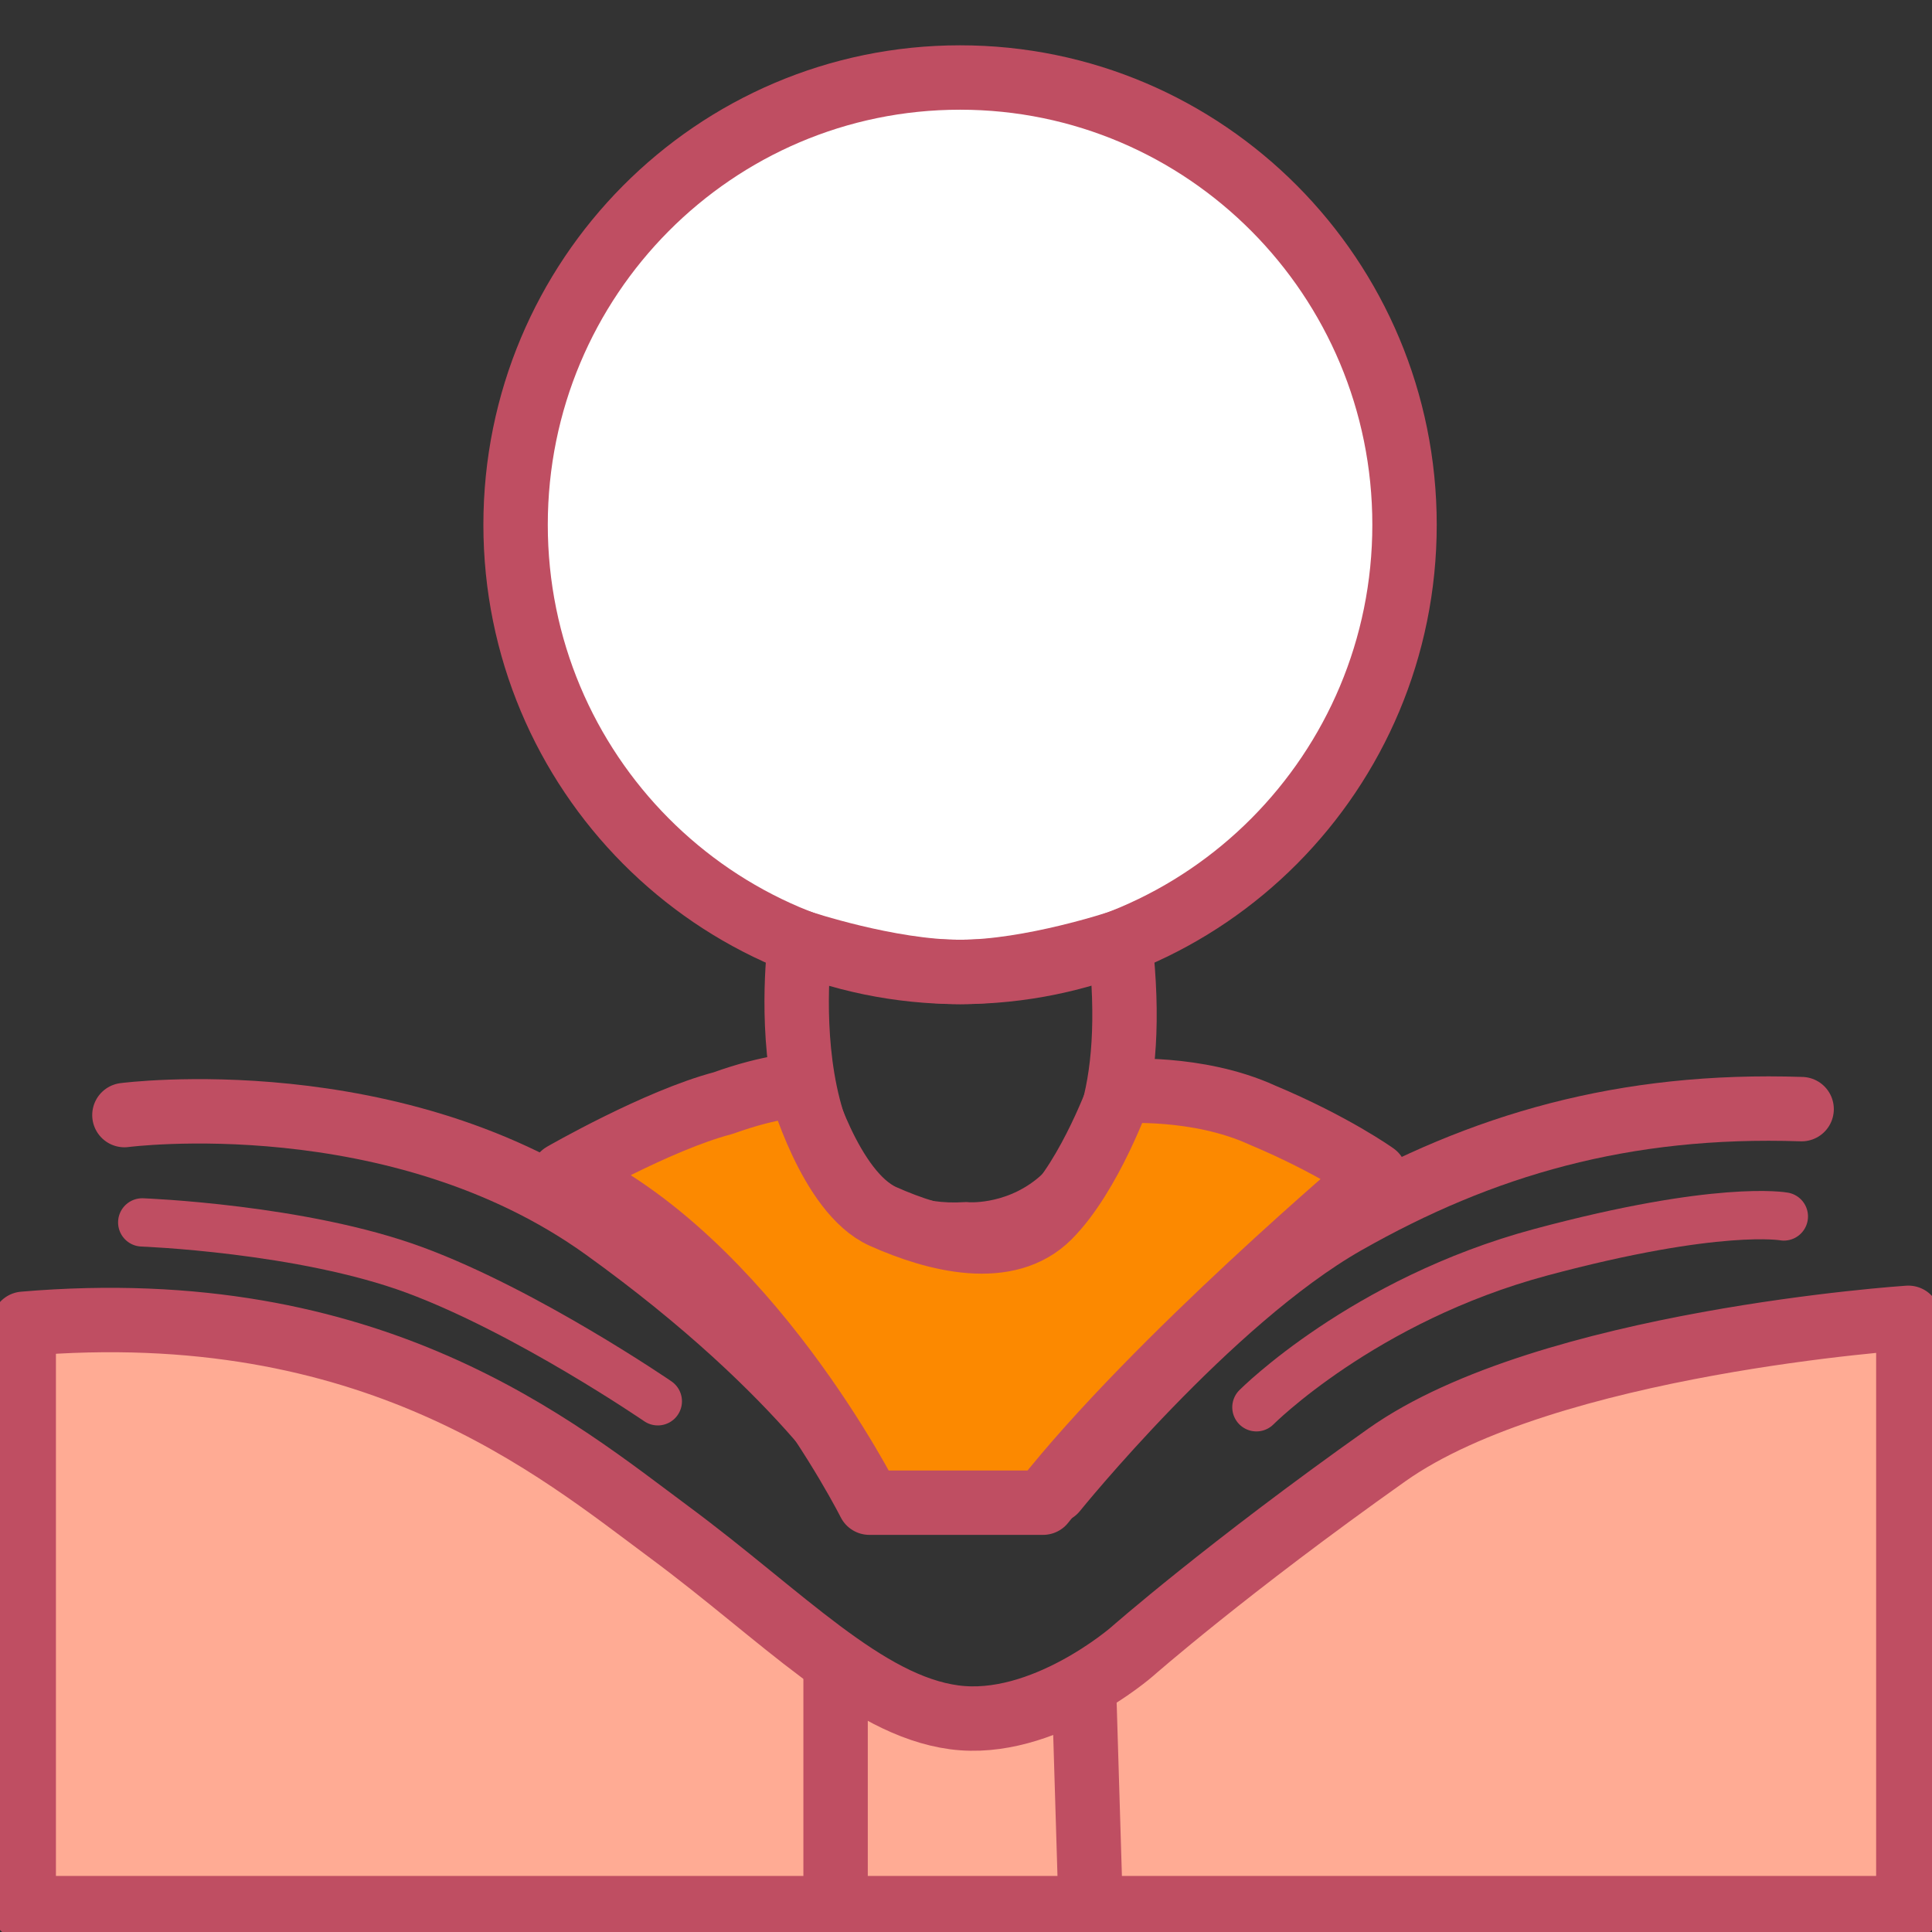 <svg width="60" height="60" viewBox="0 0 60 60" fill="none" xmlns="http://www.w3.org/2000/svg">
<rect x="0" y="0" width="60" height="60" fill="#333333" stroke="none"/>
<g clip-path="url(#clip0_143_932)">
<path d="M0.737 41.111V59.259H59.265V40.926C59.265 40.926 48.038 41.666 43.069 45.185C38.099 48.704 35.154 51.296 35.154 51.296C35.154 51.296 32.394 53.704 29.633 53.333C26.872 52.963 24.296 50.185 20.799 47.592C17.302 45 11.596 40.185 0.737 41.111Z" fill="#FFAB94" stroke="#BF4E62" stroke-width="2" stroke-miterlimit="10" stroke-linecap="round" stroke-linejoin="round"/>
<path d="M25.95 51.666V58.703" stroke="#BF4E62" stroke-width="2" stroke-miterlimit="10" stroke-linecap="round"/>
<path d="M33.681 52.963L33.866 59.074" stroke="#BF4E62" stroke-width="2" stroke-miterlimit="10" stroke-linecap="round"/>
<path d="M3.864 34.63C3.864 34.63 12.331 33.519 18.772 38.148C25.214 42.778 27.238 46.481 27.238 46.481" stroke="#BF4E62" stroke-width="2" stroke-miterlimit="10" stroke-linecap="round"/>
<path d="M4.417 37.963C4.417 37.963 9.386 38.148 12.883 39.444C16.38 40.741 20.429 43.518 20.429 43.518" stroke="#BF4E62" stroke-width="1.5" stroke-miterlimit="10" stroke-linecap="round"/>
<path d="M32.761 46.297C32.761 46.297 37.546 40.371 41.779 37.963C46.012 35.556 50.429 34.26 55.951 34.445" stroke="#BF4E62" stroke-width="2" stroke-miterlimit="10" stroke-linecap="round"/>
<path d="M39.019 43.704C39.019 43.704 42.331 40.371 47.853 38.889C53.374 37.408 55.399 37.778 55.399 37.778" stroke="#BF4E62" stroke-width="1.5" stroke-miterlimit="10" stroke-linecap="round"/>
<path d="M29.815 30.185C37.439 30.185 43.619 23.967 43.619 16.296C43.619 8.625 37.439 2.407 29.815 2.407C22.192 2.407 16.012 8.625 16.012 16.296C16.012 23.967 22.192 30.185 29.815 30.185Z" fill="white" stroke="#BF4E62" stroke-width="2" stroke-miterlimit="10" stroke-linecap="round"/>
<path d="M24.846 29.259C24.846 29.259 23.558 38.704 30 38.333C30 38.333 35.889 38.889 34.785 29.259C34.785 29.259 32.024 30.185 29.816 30.185C27.607 30.185 24.846 29.259 24.846 29.259Z" stroke="#BF4E62" stroke-width="2" stroke-miterlimit="10" stroke-linecap="round"/>
<path d="M17.484 36.481C17.484 36.481 20.4 34.8 22.454 34.259C24 33.704 24.846 33.704 24.846 33.704C24.846 33.704 25.767 37.037 27.423 37.778C29.079 38.518 31.288 39.074 32.576 37.778C33.865 36.481 34.785 33.889 34.785 33.889C34.785 33.889 37.178 33.704 39.202 34.63C41.411 35.556 42.699 36.481 42.699 36.481C42.699 36.481 35.889 42.222 32.392 46.667H27C27 46.667 23.19 39.074 17.484 36.481Z" fill="#FC8900" stroke="#BF4E62" stroke-width="2" stroke-miterlimit="10" stroke-linecap="round" stroke-linejoin="round"/>
</g>
<defs>
<clipPath id="clip0_143_932">
<rect width="60" height="60" fill="white"/>
</clipPath>
</defs>
</svg>
